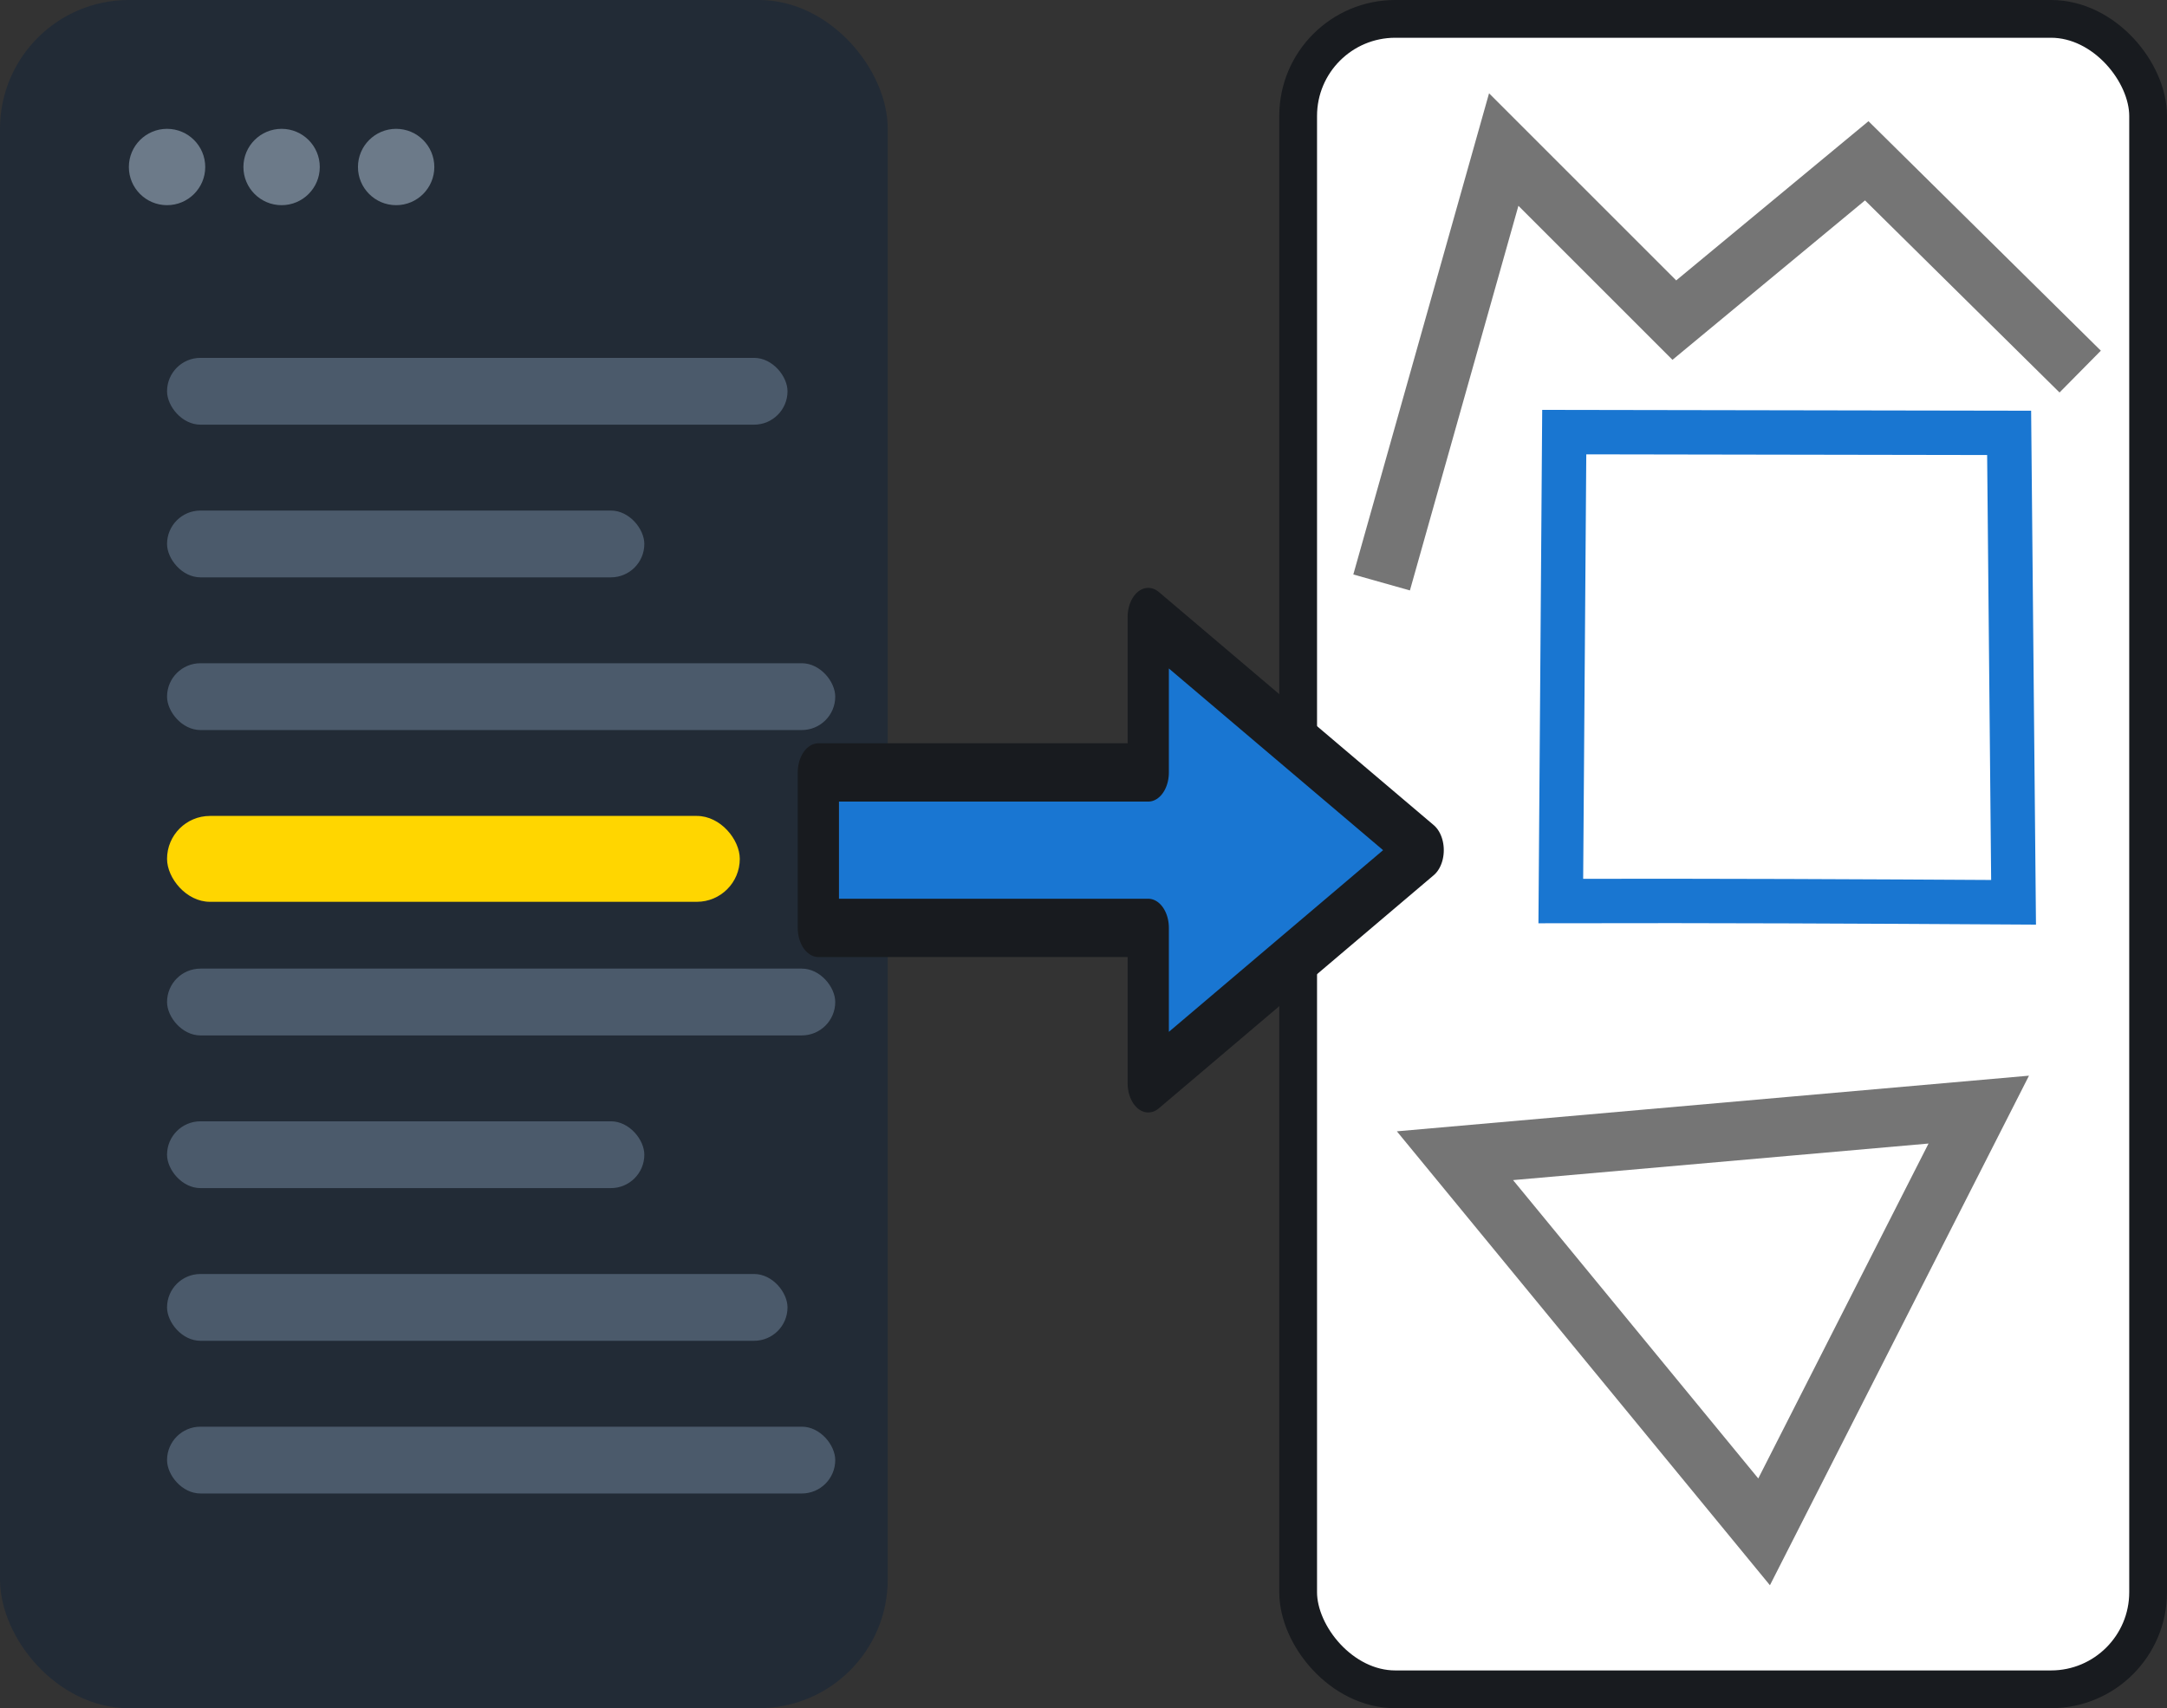 <?xml version="1.0" encoding="UTF-8" standalone="no"?>
<svg
   width="227.015"
   height="179"
   viewBox="0 0 227.015 179"
   fill="none"
   version="1.1"
   id="svg16"
   sodipodi:docname="icon.svg"
   inkscape:version="1.3.2 (091e20e, 2023-11-25, custom)"
   inkscape:export-filename="icon.png"
   inkscape:export-xdpi="216.51395"
   inkscape:export-ydpi="216.51395"
   xmlns:inkscape="http://www.inkscape.org/namespaces/inkscape"
   xmlns:sodipodi="http://sodipodi.sourceforge.net/DTD/sodipodi-0.dtd"
   xmlns="http://www.w3.org/2000/svg"
   xmlns:svg="http://www.w3.org/2000/svg">
  <rect x="0" y="0" width="227.015" height="179" fill="#333333" stroke="none"/>
  <defs
     id="defs16" />
  <sodipodi:namedview
     id="namedview16"
     pagecolor="#ffffff"
     bordercolor="#000000"
     borderopacity="0.25"
     inkscape:showpageshadow="2"
     inkscape:pageopacity="0.0"
     inkscape:pagecheckerboard="0"
     inkscape:deskcolor="#d1d1d1"
     showguides="false"
     inkscape:zoom="7.1054688"
     inkscape:cx="113.50412"
     inkscape:cy="66.920285"
     inkscape:window-width="1649"
     inkscape:window-height="1266"
     inkscape:window-x="9275"
     inkscape:window-y="274"
     inkscape:window-maximized="0"
     inkscape:current-layer="svg16" />
  <!-- Background is transparent -->
  <!-- Code panel -->
  <rect
     x="1.5"
     y="1.5"
     width="90"
     height="176"
     rx="12"
     fill="#222b36"
     stroke="#222b36"
     stroke-width="3"
     id="rect1" />
  <!-- Code panel buttons -->
  <circle
     cx="17.5"
     cy="17.5"
     r="4"
     fill="#6c7a89"
     id="circle1" />
  <circle
     cx="29.5"
     cy="17.5"
     r="4"
     fill="#6c7a89"
     id="circle2" />
  <circle
     cx="41.5"
     cy="17.5"
     r="4"
     fill="#6c7a89"
     id="circle3" />
  <!-- Code lines -->
  <rect
     x="17.5"
     y="37.5"
     width="65"
     height="7"
     rx="3.5"
     fill="#4b5a6b"
     id="rect3" />
  <rect
     x="17.5"
     y="53.5"
     width="50"
     height="7"
     rx="3.5"
     fill="#4b5a6b"
     id="rect4" />
  <rect
     x="17.5"
     y="69.5"
     width="70"
     height="7"
     rx="3.5"
     fill="#4b5a6b"
     id="rect5" />
  <!-- Selected line (yellow) -->
  <rect
     x="17.5"
     y="85.5"
     width="60"
     height="9"
     rx="4.5"
     fill="#ffd600"
     id="rect6" />
  <rect
     x="17.5"
     y="101.5"
     width="70"
     height="7"
     rx="3.5"
     fill="#4b5a6b"
     id="rect7" />
  <rect
     x="17.5"
     y="117.5"
     width="50"
     height="7"
     rx="3.5"
     fill="#4b5a6b"
     id="rect8" />
  <rect
     x="17.5"
     y="133.5"
     width="65"
     height="7"
     rx="3.5"
     fill="#4b5a6b"
     id="rect9" />
  <rect
     x="17.5"
     y="149.5"
     width="70"
     height="7"
     rx="3.5"
     fill="#4b5a6b"
     id="rect10" />
  <!-- Arrow with bold dark border -->
  <!-- Geometry panel -->
  <rect
     x="135.994"
     y="1.978"
     width="89.043"
     height="175.043"
     rx="10.176"
     fill="#ffffff"
     stroke="#181b1f"
     stroke-width="3.957"
     id="rect11" />
  <!-- Grey polygons -->
  <path
     d="m 163.87,45.28 -0.36,49.137 c 15.811,-0.038 31.621,0.038 47.431,0.133 l -0.464,-49.191 z"
     style="stroke:#1976d1;stroke-width:4.652;stroke-opacity:1"
     id="path16"
     sodipodi:nodetypes="ccccc" />
  <path
     d="m 152.422,121.105 32.385,39.414 22.488,-44.245 z"
     style="stroke:#757575;stroke-width:6.16"
     id="path16-3"
     sodipodi:nodetypes="cccc" />
  <path
     d="M 217.921,38.938 195.56,16.85 175.404,33.544 157.531,15.671 144.738,61.034"
     style="stroke:#757575;stroke-width:6.16"
     id="path16-3-7"
     sodipodi:nodetypes="ccccc" />
  <!-- Blue, thicker polygon (selected) -->
  <!-- Geometry points -->
  <g
     id="g10"
     transform="matrix(-1,0,0,1,281.412,-38.922)">
    <polygon
       points="160,152 120,128 160,104 160,120 208,120 208,136 160,136 "
       fill="#1976d2"
       stroke="#181b1f"
       stroke-width="6"
       stroke-linejoin="round"
       id="polygon10"
       transform="matrix(0.72,0,0,1.018,45.921,-2.295)" />
  </g>
</svg>
